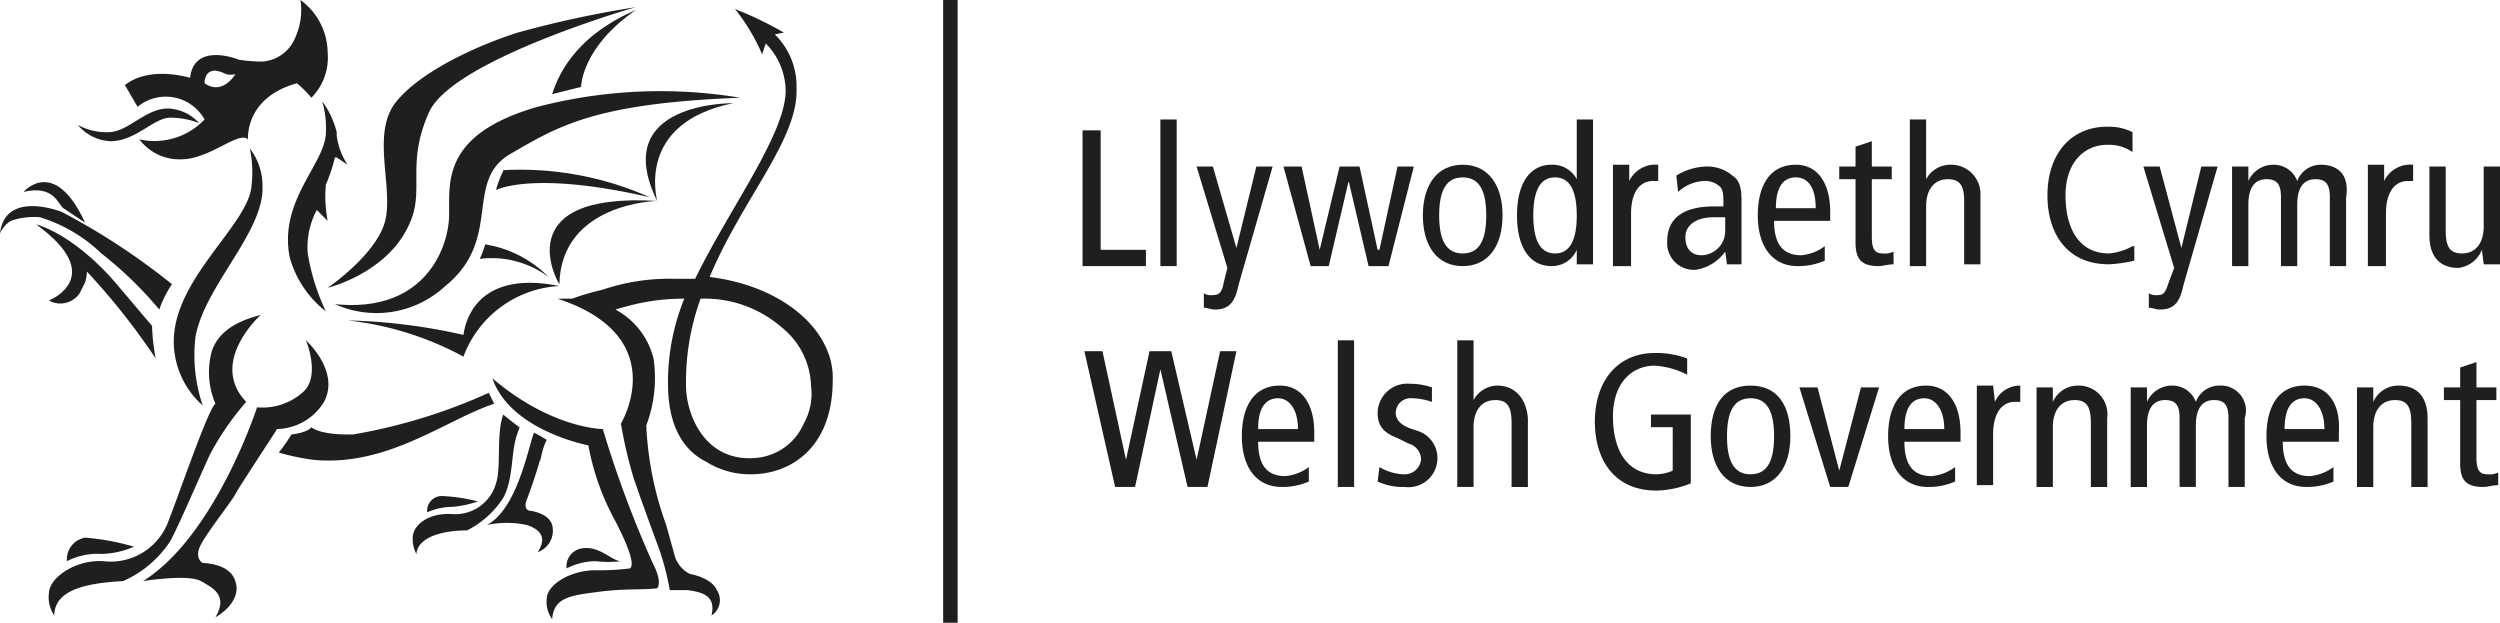 <svg xmlns="http://www.w3.org/2000/svg" viewBox="0 0 138.1 34.4"><defs><style>.cls-1{fill:#1f1f1f;}</style></defs><title>welshGov_logo_landscape_black</title><g id="Layer_2" data-name="Layer 2"><g id="Layer_1-2" data-name="Layer 1"><path class="cls-1" d="M5.6,14a21.11,21.11,0,0,1,3.2,3.1,5.78,5.78,0,0,1,.7-1.4,37.58,37.58,0,0,0-6.1-4C2,11.2.2,11.1,0,12.9a1.49,1.49,0,0,1,.6-.7A3.9,3.9,0,0,1,2.2,12,8.48,8.48,0,0,1,5.6,14Z"/><path class="cls-1" d="M3.5,11.5l1.2.8C3,8.6,1.3,10.6,1.3,10.6,3,10.2,3.2,11.3,3.5,11.5Z"/><path class="cls-1" d="M2.7,16.6a1.29,1.29,0,0,0,1.7-.4l.3-.6a2.14,2.14,0,0,0,.1-.6,37.84,37.84,0,0,1,3.8,4.8A11.15,11.15,0,0,1,8.4,18c-1.2-1.4-1.6-1.9-2.3-2.7C3.8,12.8,2,12.4,2,12.4,6,15.3,2.7,16.6,2.7,16.6Z"/><path class="cls-1" d="M18,7.4c-.1,1.7-2.6,3.7-2,6.8a5.73,5.73,0,0,0,2,3A11.93,11.93,0,0,1,17,14a4.34,4.34,0,0,1,.5-2.4l.1.1.5.5a7.17,7.17,0,0,1-.1-2,8.8,8.8,0,0,0,.5-1.5h.1l.6.4a3.82,3.82,0,0,1-.6-1.6V7.3a4.83,4.83,0,0,0-.8-1.7A5.25,5.25,0,0,1,18,7.4Z"/><path class="cls-1" d="M18.1,15.9s3.3-.8,4.5-3.5c.9-1.9-.2-3.3,1.1-6.2S35.1.4,35.1.4a57.16,57.16,0,0,0-6.5,1.4c-2.2.7-5.3,2.1-6.7,3.8s-.2,4.6-.6,6.5S18.1,15.9,18.1,15.9Z"/><path class="cls-1" d="M30.5,5.2l1.6-.4s0-2.2,3.1-4.3C35.2.6,31.6,1.7,30.5,5.2Z"/><path class="cls-1" d="M29.7,5.9c-5.6,1.6-4.8,4.5-4.9,6.2s-1.4,5.2-6.3,4.7a5.59,5.59,0,0,0,6.1-1c3.2-2.6,1-5.8,3.6-7.3s4.6-2.8,12.7-3.1A27,27,0,0,0,29.7,5.9Z"/><path class="cls-1" d="M26.5,14.3a5.26,5.26,0,0,1,3.8,1,6.3,6.3,0,0,0-3.5-1.8A4.54,4.54,0,0,1,26.5,14.3Z"/><path class="cls-1" d="M40.5,5.7s-6.9-.1-4.2,5.4c-8.3-.5-5.5,4.5-5.4,4.6.1-4.5,5.4-4.6,5.4-4.6h0C36.3,11,35.1,6.8,40.5,5.7Z"/><path class="cls-1" d="M19.2,17.7a17.4,17.4,0,0,1,6.4,2,6,6,0,0,1,5.3-3.9c-4-.8-5.1,1.3-5.3,2.7A32,32,0,0,0,19.2,17.7Z"/><path class="cls-1" d="M3.7,31a3.64,3.64,0,0,1,1.9-.4,4.76,4.76,0,0,0,1.8-.4,13.09,13.09,0,0,0-2.7-.5A1.21,1.21,0,0,0,3.7,31Z"/><path class="cls-1" d="M23.6,28.3A3.44,3.44,0,0,1,25,28a6.12,6.12,0,0,0,1.4-.3,9.43,9.43,0,0,0-2-.3A.81.81,0,0,0,23.6,28.3Z"/><path class="cls-1" d="M32.9,31a5.88,5.88,0,0,0,1.4,0c-.5,0-1.2-.9-2.2-.7a1,1,0,0,0-.8,1.1A3.55,3.55,0,0,1,32.9,31Z"/><path class="cls-1" d="M27.8,9.4c0,.1-.1.2-.2.5a3.93,3.93,0,0,0-.2.6s2-1.1,8.5.4A17.57,17.57,0,0,0,27.8,9.4Z"/><path class="cls-1" d="M6.1,7.8c1.4,0,2.4-1.3,3.3-1.3a4.48,4.48,0,0,1,1.6.3A2.44,2.44,0,0,0,9.4,6C8.1,5.9,7.1,7.3,6,7.3a3.25,3.25,0,0,1-1.7-.4A2.49,2.49,0,0,0,6.1,7.8Z"/><path class="cls-1" d="M14.5,10.3a3.37,3.37,0,0,0-.7-2.1,6.26,6.26,0,0,1,.1,2c-.1,2.2-4.4,5.2-4.3,8.8a4.73,4.73,0,0,0,1.6,3.4,8.61,8.61,0,0,1-.4-3.8C11.3,15.8,14.6,12.8,14.5,10.3Z"/><path class="cls-1" d="M9.4,29.9c.4-.7,1.6-3.5,2.2-4.8a15.47,15.47,0,0,1,2-2.9c-2.1-2.2.8-4.8.8-4.8-1.6.4-2.4,1.1-2.7,2a4.42,4.42,0,0,0,.2,2.9c-.4.3-1.9,4.7-2.6,6.5A3.4,3.4,0,0,1,5.7,31c-1.5-.1-3,.9-3,1.8A1.75,1.75,0,0,0,3,34c0-1.5,2-1.8,3.8-1.9A6,6,0,0,0,9.4,29.9Z"/><path class="cls-1" d="M17.9,22.2c.9-1.7-1-3.4-1-3.4s.8,1.9-.1,2.8a3.34,3.34,0,0,1-2.6.9s-2.3,7.1-6.3,9.6c0,0,2.5-.4,3.2,0s1.5.8.8,2c0,0,1.5-.8,1.1-2-.3-1-1.8-1-1.8-1s-.4-.2-.2-.8,1.8-2.6,2-3,2.2-3.4,2.3-3.6A3.12,3.12,0,0,0,17.9,22.2Z"/><path class="cls-1" d="M27,21.7A30.62,30.62,0,0,1,19.5,24h-.3c-1.6,0-2-.4-2-.4-.2.3-1.1.4-1.1.4a9.82,9.82,0,0,1-.7,1,12.86,12.86,0,0,0,1.9.4c4.1.4,7.3-2.2,10-3.1Z"/><path class="cls-1" d="M27.8,27.5c.6-1.1.4-2.6.8-3.6l.1-.3c-.3-.2-.9-.7-.9-.7-.4,1.1-.1,2.9-.4,3.8A2.34,2.34,0,0,1,25,28.4c-1.3-.1-2.2.6-2.2,1.3a1.72,1.72,0,0,0,.2.9c.1-1,1.6-1.3,2.8-1.3A5.14,5.14,0,0,0,27.8,27.5Z"/><path class="cls-1" d="M30.5,29c-.2-.7-1.3-.8-1.3-.8s-.3-.1-.1-.6.6-1.7.7-2.1c.1-.1.1-.6.4-1.2a7.76,7.76,0,0,0-.7-.4c-.3.7-.9,4.2-2.6,5.1a5.28,5.28,0,0,1,2.2,0c.6.2,1.2.6.6,1.5A1.25,1.25,0,0,0,30.5,29Z"/><path class="cls-1" d="M33.3,23.7s-2.8,0-6.1-2.8c1,2.9,5.3,3.7,5.3,3.7A13.84,13.84,0,0,0,34,28.8c.2.4,1.2,2.3.8,2.6a13.43,13.43,0,0,1-1.9.1c-1.4,0-2.7.8-2.7,1.6a1.59,1.59,0,0,0,.3,1.1c.1-1.2,1-1.3,2.5-1.5s2.3-.1,3.3-.2c.3-.4-.2-1.3-.2-1.3A60.4,60.4,0,0,1,33.3,23.7Z"/><path class="cls-1" d="M39.2,15.3C41,11,44.1,7.7,44,4.9a4,4,0,0,0-1.2-3h0l.5-.1A19.5,19.5,0,0,0,40.6.5h0A10.67,10.67,0,0,1,42.1,3l.2-.6A3.77,3.77,0,0,1,43.4,5c0,2.4-3.1,6.5-5,10.4H37.2a11.42,11.42,0,0,0-3.9.6,14.68,14.68,0,0,0-1.7.5h-.8c6.4,2.1,3.5,6.9,3.5,6.9a24.55,24.55,0,0,0,.7,3c.4,1.2,1.4,3.9,1.4,3.9a14.6,14.6,0,0,1,.6,2.3h1c.6.1,1.6.2,1.3,1.4a1,1,0,0,0,.3-1.4c-.3-.7-1.5-.9-1.5-.9a1.67,1.67,0,0,1-.8-.9L36.8,29a18.53,18.53,0,0,1-1.1-5.5,7.38,7.38,0,0,0,.4-3.7A4.21,4.21,0,0,0,34,17.1c.3-.1,1.1-.3,1.1-.3a11.76,11.76,0,0,1,2.7-.3h0a12.22,12.22,0,0,0-.9,4.7c0,2.4.9,3.7,2.1,4.3a4.54,4.54,0,0,0,2.5.7c2.1,0,4.5-1.4,4.5-5.2C46.1,18.3,43.3,15.8,39.2,15.3Zm5.2,8.1a3.17,3.17,0,0,1-2.7,1.9c-2.6.2-3.7-2.1-3.8-3.8a13.47,13.47,0,0,1,.8-5,6.48,6.48,0,0,1,4.5,1.6,4.28,4.28,0,0,1,1.6,3.2A3.38,3.38,0,0,1,44.4,23.4Z"/><path class="cls-1" d="M11.3,6.6A3.83,3.83,0,0,1,7.7,7.7,2.76,2.76,0,0,0,10,8.8c1.6,0,3.2-1.6,3.7-1.1,0,0-.2-2.3,2.7-3.1a5.72,5.72,0,0,1,.8.8,3.16,3.16,0,0,0,.9-2.5A3.65,3.65,0,0,0,16.6,0a3.73,3.73,0,0,1-.3,2.1,2.12,2.12,0,0,1-1.8,1.3,8.47,8.47,0,0,1-1.3-.1c-.5-.2-2.5-.8-2.7,1,0,0-2.2-.7-3.6.4l.7,1.2A2.45,2.45,0,0,1,11.3,6.6Zm.6-2.7c.6.1.5.3,1.1.2,0,0-.7,1.2-1.7.5C11.3,4.5,11.3,3.9,11.9,3.9Z"/><polygon class="cls-1" points="63.3 13.8 60.8 13.8 60.8 7.2 59.8 7.2 59.8 14.7 63.3 14.7 63.3 13.8"/><rect class="cls-1" x="64.1" y="6.6" width="0.9" height="8.1"/><path class="cls-1" d="M69.4,9.2l-1.1,4.5h0L67,9.2h-.9l1.7,5.6-.2.8c-.1.6-.3.7-.6.7a.75.75,0,0,1-.5-.1V17c.2,0,.4.1.6.1.7,0,1.1-.3,1.3-1.3l1.9-6.6Z"/><polygon class="cls-1" points="78.1 9.2 77.2 9.2 76.2 13.8 76.1 13.8 75.1 9.2 74 9.2 72.9 13.8 72.9 13.8 71.9 9.2 70.9 9.2 72.4 14.7 73.4 14.7 74.5 10 74.5 10 75.6 14.7 76.7 14.7 78.1 9.2"/><path class="cls-1" d="M83,11.9c0-1.7-.8-2.8-2.2-2.8s-2.2,1.1-2.2,2.8.8,2.8,2.2,2.8S83,13.6,83,11.9Zm-3.5,0c0-1.4.4-2.1,1.3-2.1s1.3.7,1.3,2.1S81.7,14,80.8,14,79.5,13.3,79.5,11.9Z"/><path class="cls-1" d="M88,13.7V6.6h-.9V9.9h0a1.51,1.51,0,0,0-1.4-.8c-1.1,0-1.9.9-1.9,2.8s.8,2.8,1.9,2.8a1.5,1.5,0,0,0,1.4-.9h0v.8H88Zm-2.1.3q-1.2,0-1.2-2.1t1.2-2.1q1.2,0,1.2,2.1T85.9,14Z"/><path class="cls-1" d="M89.2,14.7h.9V11.8c0-1.2.5-1.8,1.2-1.8h.3V9.1A1.6,1.6,0,0,0,90,10h0V9.1h-.9v5.6Z"/><path class="cls-1" d="M95.3,13.9h0l.1.7h.8V11c0-.8-.2-1.1-.5-1.3a2.15,2.15,0,0,0-1.5-.5,3.32,3.32,0,0,0-1.6.5l.1.9a2.25,2.25,0,0,1,1.4-.6,1.22,1.22,0,0,1,.9.3c.2.2.2.5.2.9v.2h-.5c-1.9,0-2.6.8-2.6,1.9a1.47,1.47,0,0,0,1.6,1.6A2.47,2.47,0,0,0,95.3,13.9Zm-1.3.2c-.6,0-.9-.4-.9-1s.5-1.1,1.6-1.1h.6v.7A1.34,1.34,0,0,1,94,14.1Z"/><path class="cls-1" d="M100.8,13.6a2.54,2.54,0,0,1-1.3.5c-1,0-1.5-.6-1.5-1.9h3.1v-.5c0-1.6-.7-2.6-1.9-2.6-1.4,0-2.1,1.1-2.1,2.8s.8,2.8,2.2,2.8a3.65,3.65,0,0,0,1.5-.3ZM99.2,9.8c.7,0,1.1.6,1.1,1.7H98.1C98.1,10.2,98.6,9.8,99.2,9.8Z"/><path class="cls-1" d="M104.6,13.9a1.08,1.08,0,0,1-.6.1c-.4,0-.6-.2-.6-.9V9.9h1.1V9.2h-1.1V7.8l-.9.3V9.2h-.9v.7h.9v3.5c0,1,.4,1.3,1.3,1.3.2,0,.5-.1.8-.1Z"/><path class="cls-1" d="M107.7,9.1a1.51,1.51,0,0,0-1.3.8h0V6.6h-.9v8.1h.9V11.4c0-1,.5-1.5,1.2-1.5s.9.4.9,1.2v3.5h.9V10.8A1.62,1.62,0,0,0,107.7,9.1Z"/><path class="cls-1" d="M117.8,13.6a3.26,3.26,0,0,1-1.3.4c-1.6,0-2.4-1.3-2.4-3.2S115.2,8,116.4,8a2.3,2.3,0,0,1,1.4.4V7.3a2.9,2.9,0,0,0-1.4-.3c-2,0-3.3,1.5-3.3,3.8,0,2,1,3.8,3.4,3.8a7.84,7.84,0,0,0,1.4-.2v-.8Z"/><path class="cls-1" d="M119.8,15.6c-.2.6-.3.7-.6.7a.75.75,0,0,1-.5-.1V17c.2,0,.4.1.6.1.7,0,1.1-.3,1.3-1.3l1.9-6.6h-.9l-1.1,4.5h0l-1.2-4.5h-.9l1.7,5.6Z"/><path class="cls-1" d="M128.2,9.1a1.38,1.38,0,0,0-1.3.9,1.38,1.38,0,0,0-1.3-.9,1.51,1.51,0,0,0-1.4.9h0V9.2h-.9v5.5h.9V11.3c0-1,.4-1.4,1-1.4s.8.3.8,1v3.8h.9V11.3c0-1,.4-1.4,1-1.4s.8.3.8,1v3.8h.9V10.9C129.8,9.6,129.1,9.1,128.2,9.1Z"/><path class="cls-1" d="M130.9,14.7h.9V11.8c0-1.2.5-1.8,1.2-1.8h.3V9.1a1.6,1.6,0,0,0-1.6.9h0V9.1h-.9v5.6Z"/><path class="cls-1" d="M137.1,13.8h0l.1.8h.9V9.2h-.9v3.3c0,1-.5,1.5-1.2,1.5s-.9-.4-.9-1.3V9.2h-.9V13c0,1.2.6,1.8,1.6,1.8A1.6,1.6,0,0,0,137.1,13.8Z"/><polygon class="cls-1" points="66.1 25.4 66.1 25.4 64.7 19.4 63.5 19.4 62.2 25.4 62.2 25.4 60.9 19.4 59.9 19.4 61.6 26.9 62.7 26.9 64.1 20.4 64.1 20.4 65.6 26.9 66.7 26.9 68.3 19.4 67.4 19.4 66.1 25.4"/><path class="cls-1" d="M70.7,21.3c-1.4,0-2.1,1.1-2.1,2.8s.8,2.8,2.2,2.8a3.65,3.65,0,0,0,1.5-.3v-.8a2.54,2.54,0,0,1-1.3.5c-1,0-1.5-.6-1.5-1.9h3.1v-.5C72.6,22.3,71.9,21.3,70.7,21.3Zm-1.2,2.4c0-1.3.5-1.7,1.1-1.7s1.1.6,1.1,1.7Z"/><polygon class="cls-1" points="73.9 26.9 74.8 26.9 74.8 26.9 74.8 18.8 73.9 18.8 73.9 26.9"/><path class="cls-1" d="M78.3,23.8l-.3-.1q-.9-.3-.9-.9A.82.82,0,0,1,78,22a3.59,3.59,0,0,1,1.1.2v-.8a3.73,3.73,0,0,0-1.2-.2,1.64,1.64,0,0,0-1.8,1.6c0,.7.3,1.1,1.1,1.4l.6.3a.93.93,0,0,1,.7.9.92.92,0,0,1-1,.8,2.84,2.84,0,0,1-1.3-.4l-.1.8a3.34,3.34,0,0,0,1.5.3,1.6,1.6,0,0,0,1.8-1.7A1.57,1.57,0,0,0,78.3,23.8Z"/><path class="cls-1" d="M82.7,21.3a1.51,1.51,0,0,0-1.3.8h0V18.8h-.9v8.1h.9V23.6c0-1,.5-1.5,1.2-1.5s.9.4.9,1.3v3.5h.9V23.1C84.3,21.9,83.6,21.3,82.7,21.3Z"/><path class="cls-1" d="M91.1,23.6h1.3V26a2.39,2.39,0,0,1-.9.2c-1.6,0-2.4-1.3-2.4-3.2s1.1-2.8,2.3-2.8a4.46,4.46,0,0,1,1.8.5v-.9a4.84,4.84,0,0,0-1.8-.3c-2,0-3.3,1.5-3.3,3.8,0,2,1,3.8,3.4,3.8a5.33,5.33,0,0,0,1.9-.4V22.9H91.2v.7Z"/><path class="cls-1" d="M96.7,21.3c-1.5,0-2.2,1.1-2.2,2.8s.8,2.8,2.2,2.8,2.2-1.1,2.2-2.8S98.2,21.3,96.7,21.3Zm0,4.9c-.9,0-1.3-.7-1.3-2.1s.4-2.1,1.3-2.1,1.3.7,1.3,2.1S97.6,26.2,96.7,26.2Z"/><polygon class="cls-1" points="101.6 26 101.6 26 100.4 21.4 99.4 21.4 101.1 26.9 102.1 26.9 103.8 21.4 102.8 21.4 101.6 26"/><path class="cls-1" d="M106.4,21.3c-1.4,0-2.1,1.1-2.1,2.8s.8,2.8,2.2,2.8a3.65,3.65,0,0,0,1.5-.3v-.8a2.54,2.54,0,0,1-1.3.5c-1,0-1.5-.6-1.5-1.9h3.1v-.5C108.3,22.3,107.6,21.3,106.4,21.3Zm-1.2,2.4c0-1.3.5-1.7,1.1-1.7s1.1.6,1.1,1.7Z"/><path class="cls-1" d="M110.2,22.2h0l-.1-.9h-.9v5.5h.9V24c0-1.2.5-1.8,1.2-1.8h.3v-.9A1.51,1.51,0,0,0,110.2,22.2Z"/><path class="cls-1" d="M114.8,21.3a1.51,1.51,0,0,0-1.4.9h0v-.8h-.9v5.5h.9V23.6c0-1,.5-1.5,1.2-1.5s.9.4.9,1.3v3.5h.9V23.1A1.58,1.58,0,0,0,114.8,21.3Z"/><path class="cls-1" d="M122.6,21.3a1.38,1.38,0,0,0-1.3.9,1.38,1.38,0,0,0-1.3-.9,1.51,1.51,0,0,0-1.4.9h0v-.8h-.9v5.5h.9V23.5c0-1,.4-1.4,1-1.4s.8.3.8,1v3.8h.9V23.5c0-1,.4-1.4,1-1.4s.8.3.8,1v3.8h.9V23.1A1.38,1.38,0,0,0,122.6,21.3Z"/><path class="cls-1" d="M127.3,21.3c-1.4,0-2.1,1.1-2.1,2.8s.8,2.8,2.2,2.8a3.65,3.65,0,0,0,1.5-.3v-.8a2.54,2.54,0,0,1-1.3.5c-1,0-1.5-.6-1.5-1.9h3.1v-.5C129.3,22.3,128.6,21.3,127.3,21.3Zm-1.1,2.4c0-1.3.5-1.7,1.1-1.7s1.1.6,1.1,1.7Z"/><path class="cls-1" d="M132.5,21.3a1.51,1.51,0,0,0-1.4.9h0v-.8h-.9v5.5h.9V23.6c0-1,.5-1.5,1.2-1.5s.9.4.9,1.3v3.5h.9V23.1C134.1,21.9,133.5,21.3,132.5,21.3Z"/><path class="cls-1" d="M136.8,20l-.9.3v1.1H135v.7h.9v3.5c0,1,.4,1.3,1.3,1.3.2,0,.5-.1.8-.1v-.7a1.08,1.08,0,0,1-.6.1c-.4,0-.6-.2-.6-.9V22.1h1.1v-.7h-1.1V20Z"/><rect class="cls-1" x="52.1" width="0.8" height="34.4"/></g></g></svg>